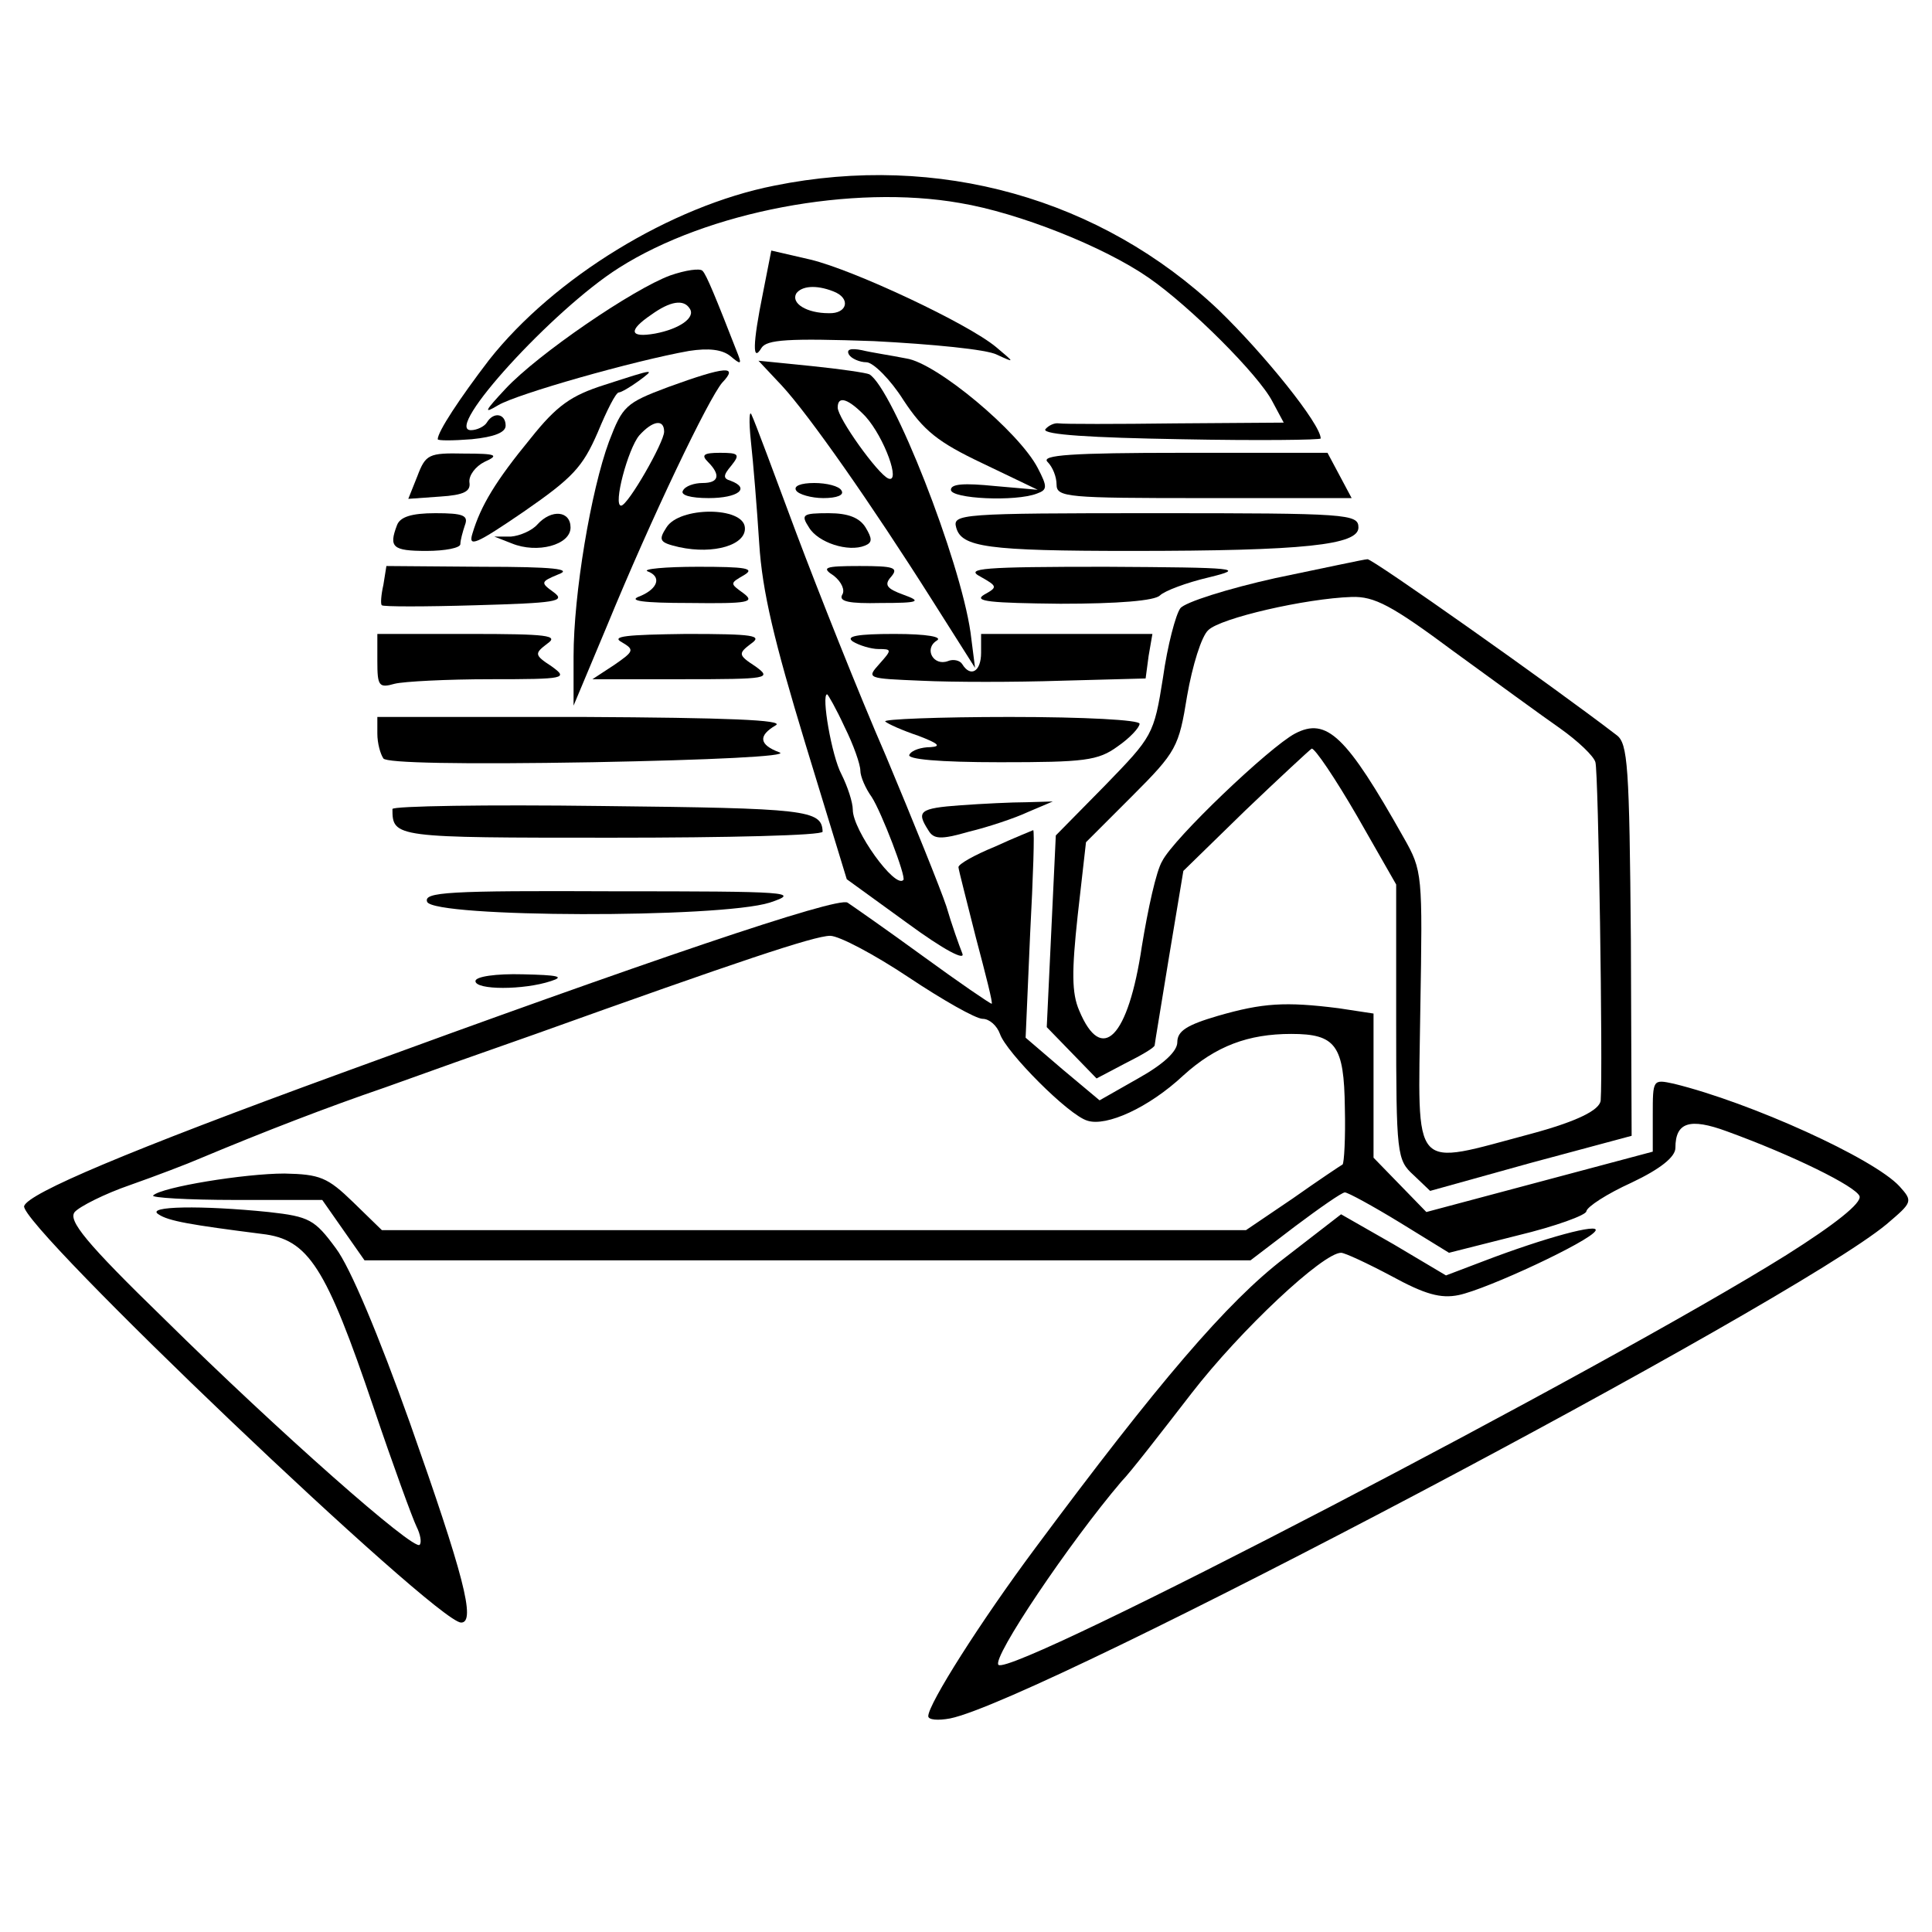<?xml version="1.0" standalone="no"?>
<!DOCTYPE svg PUBLIC "-//W3C//DTD SVG 20010904//EN"
 "http://www.w3.org/TR/2001/REC-SVG-20010904/DTD/svg10.dtd">
<svg version="1.0" xmlns="http://www.w3.org/2000/svg"
 width="256pt" height="256pt" viewBox="0 0 256 256"
 preserveAspectRatio="xMidYMid meet">
<g transform="translate(0,256) scale(0.1,-0.1)"
fill="#000000" stroke="none">
<path d="M1026 2314 c-137 -27 -292 -122 -378 -231 -39 -51 -68 -95 -68 -105
0 -2 20 -2 45 0 30 3 45 9 45 18 0 16 -16 19 -25 4 -3 -5 -13 -10 -21 -10 -37
0 109 160 196 215 118 75 310 111 452 86 78 -13 191 -58 250 -99 55 -38 146
-129 164 -164 l15 -28 -143 -1 c-79 -1 -148 -1 -155 0 -6 1 -14 -3 -18 -8 -3
-7 61 -11 180 -13 102 -2 185 -1 185 1 0 19 -75 112 -135 170 -156 148 -372
209 -589 165z"/>
<path d="M1011 2172 c-14 -69 -14 -93 -2 -73 7 11 35 13 149 9 77 -4 150 -11
163 -18 24 -11 24 -11 -1 10 -37 31 -188 102 -246 116 l-52 12 -11 -56z m93 2
c24 -9 19 -30 -6 -29 -29 0 -50 13 -43 26 7 10 26 12 49 3z"/>
<path d="M888 2195 c-49 -18 -175 -104 -218 -150 -28 -30 -30 -34 -10 -22 25
15 180 59 253 72 26 4 44 2 55 -7 13 -11 15 -11 10 2 -30 77 -42 106 -47 111
-3 4 -23 1 -43 -6z m26 -44 c8 -12 -14 -27 -46 -33 -34 -6 -36 4 -5 25 25 18
43 21 51 8z"/>
<path d="M1125 2090 c3 -5 14 -10 23 -10 9 0 32 -23 49 -50 27 -41 46 -56 105
-84 l73 -35 -57 5 c-40 4 -58 3 -58 -5 0 -12 86 -16 114 -5 14 5 14 9 1 34
-25 48 -134 139 -174 145 -20 4 -47 8 -59 11 -15 3 -21 1 -17 -6z"/>
<path d="M1036 2049 c36 -39 118 -156 199 -284 l57 -90 -6 47 c-14 97 -103
323 -134 342 -4 2 -38 7 -77 11 l-70 7 31 -33z m111 -41 c25 -28 47 -89 30
-82 -14 6 -67 80 -67 94 0 17 15 11 37 -12z"/>
<path d="M801 2050 c-44 -14 -63 -27 -98 -71 -46 -56 -66 -89 -77 -126 -6 -19
5 -14 68 29 65 45 78 59 98 105 12 29 24 53 28 53 3 0 15 7 26 15 23 17 23 17
-45 -5z"/>
<path d="M885 2047 c-56 -21 -60 -25 -78 -72 -24 -65 -47 -202 -47 -285 l0
-65 44 105 c60 146 135 302 153 323 22 23 5 22 -72 -6z m-5 -59 c0 -14 -48
-98 -57 -98 -11 0 9 75 24 93 18 20 33 22 33 5z"/>
<path d="M995 1975 c3 -27 8 -88 11 -135 4 -64 20 -130 61 -265 l55 -180 80
-58 c49 -36 78 -51 73 -40 -4 10 -14 38 -21 62 -8 24 -44 113 -80 199 -37 85
-90 219 -119 296 -29 78 -55 148 -59 156 -3 8 -4 -7 -1 -35z m124 -378 c12
-24 21 -50 21 -58 0 -8 7 -24 15 -35 13 -20 46 -106 42 -110 -11 -12 -67 66
-67 93 0 10 -7 31 -15 47 -13 24 -27 106 -19 106 1 0 12 -19 23 -43z"/>
<path d="M553 1929 l-12 -30 42 3 c32 2 41 7 39 19 -1 9 8 21 20 27 20 9 16
11 -27 11 -47 1 -51 -1 -62 -30z"/>
<path d="M938 1948 c17 -17 15 -28 -7 -28 -11 0 -23 -4 -26 -10 -4 -6 10 -10
34 -10 39 0 56 13 29 23 -10 3 -10 7 1 20 12 15 10 17 -15 17 -22 0 -25 -3
-16 -12z"/>
<path d="M1388 1948 c7 -7 12 -20 12 -30 0 -17 14 -18 195 -18 l196 0 -16 30
-16 30 -191 0 c-149 0 -189 -3 -180 -12z"/>
<path d="M1055 1910 c3 -5 20 -10 36 -10 18 0 28 4 24 10 -3 6 -20 10 -36 10
-18 0 -28 -4 -24 -10z"/>
<path d="M526 1864 c-11 -29 -6 -34 39 -34 25 0 45 4 45 9 0 5 3 16 6 25 5 13
-2 16 -39 16 -32 0 -47 -5 -51 -16z"/>
<path d="M712 1865 c-7 -8 -23 -15 -35 -16 l-22 0 23 -9 c34 -14 78 -2 78 21
0 22 -25 25 -44 4z"/>
<path d="M883 1861 c-11 -17 -9 -20 17 -26 46 -10 89 3 87 26 -2 28 -87 28
-104 0z"/>
<path d="M1072 1861 c12 -20 52 -33 74 -24 10 4 10 9 1 24 -8 13 -23 19 -49
19 -35 0 -37 -2 -26 -19z"/>
<path d="M1267 1861 c7 -26 41 -31 232 -31 230 0 301 8 301 31 0 18 -14 19
-269 19 -259 0 -269 -1 -264 -19z"/>
<path d="M1690 1794 c-63 -14 -120 -32 -126 -40 -6 -8 -17 -49 -23 -92 -12
-76 -14 -78 -77 -143 l-65 -66 -6 -127 -6 -127 33 -34 33 -34 38 20 c22 11 39
21 39 24 0 2 9 55 19 117 l19 114 82 80 c45 43 85 80 88 82 4 1 31 -39 60 -89
l52 -91 0 -182 c0 -176 1 -183 23 -203 l22 -21 133 37 134 36 -1 259 c-2 232
-4 261 -19 272 -86 66 -324 234 -330 233 -4 0 -59 -12 -122 -25z m236 -97 c55
-40 118 -86 141 -102 24 -17 45 -37 47 -45 4 -12 10 -406 7 -448 -1 -13 -32
-28 -91 -44 -162 -43 -151 -56 -148 165 3 179 3 183 -22 227 -76 135 -102 160
-144 138 -34 -18 -161 -139 -176 -169 -8 -13 -19 -64 -27 -113 -18 -121 -53
-157 -83 -85 -10 23 -10 52 -2 126 l11 97 61 61 c59 59 62 65 73 133 7 40 19
79 28 87 16 16 129 42 190 44 30 1 53 -11 135 -72z"/>
<path d="M508 1785 c-3 -13 -4 -26 -2 -27 1 -2 57 -2 124 0 106 3 120 5 104
17 -18 13 -18 14 6 24 19 7 -6 10 -101 10 l-127 1 -4 -25z"/>
<path d="M858 1803 c19 -7 14 -23 -10 -33 -17 -6 3 -9 66 -9 78 -1 87 1 71 13
-18 13 -18 13 1 24 15 9 2 11 -61 11 -44 0 -74 -3 -67 -6z"/>
<path d="M1105 1797 c10 -8 15 -19 11 -25 -5 -9 9 -12 51 -11 51 0 55 2 30 11
-22 8 -26 13 -16 24 10 12 3 14 -42 14 -47 0 -51 -2 -34 -13z"/>
<path d="M1299 1796 c23 -13 23 -14 5 -24 -15 -9 9 -11 101 -12 77 0 125 4
132 11 6 6 35 17 65 24 49 12 39 13 -137 14 -163 0 -187 -2 -166 -13z"/>
<path d="M500 1684 c0 -33 2 -36 23 -30 12 3 69 6 127 6 100 0 103 1 81 17
-23 15 -23 17 -6 30 16 11 1 13 -103 13 l-122 0 0 -36z"/>
<path d="M824 1709 c17 -10 16 -12 -10 -30 l-29 -19 120 0 c114 0 118 1 96 17
-23 15 -23 17 -6 30 16 11 4 13 -86 13 -79 -1 -100 -3 -85 -11z"/>
<path d="M1130 1710 c8 -5 24 -10 34 -10 18 0 18 -1 1 -20 -17 -19 -16 -19 56
-22 41 -2 124 -2 185 0 l112 3 4 30 5 29 -114 0 -113 0 0 -25 c0 -25 -14 -33
-25 -15 -3 5 -12 7 -19 4 -19 -7 -32 16 -15 27 9 5 -12 9 -56 9 -49 0 -65 -3
-55 -10z"/>
<path d="M500 1588 c0 -13 4 -27 8 -33 4 -6 103 -8 277 -5 158 3 261 8 248 13
-27 10 -29 22 -5 36 12 7 -65 10 -255 11 l-273 0 0 -22z"/>
<path d="M1173 1604 c3 -3 23 -12 44 -19 26 -10 31 -14 16 -15 -12 0 -25 -4
-28 -10 -4 -6 39 -10 120 -10 112 0 130 2 156 21 16 11 29 25 29 30 0 5 -72 9
-172 9 -94 0 -169 -3 -165 -6z"/>
<path d="M520 1488 c0 -38 3 -38 291 -38 153 0 279 3 279 8 -1 29 -21 31 -293
34 -152 2 -277 0 -277 -4z"/>
<path d="M1273 1493 c-55 -4 -59 -8 -43 -33 7 -12 16 -13 54 -2 25 6 61 18 78
26 l33 14 -35 -1 c-19 0 -59 -2 -87 -4z"/>
<path d="M1318 1438 c-27 -11 -48 -23 -48 -27 0 -3 11 -45 23 -93 13 -49 23
-88 21 -88 -2 0 -43 28 -91 63 -48 35 -94 67 -100 71 -14 8 -267 -78 -671
-226 -285 -104 -414 -159 -420 -176 -8 -24 546 -552 579 -552 20 0 3 64 -68
265 -41 115 -79 206 -98 231 -28 38 -35 42 -89 48 -88 9 -164 8 -146 -3 13 -9
43 -14 137 -26 62 -7 85 -44 148 -230 26 -77 52 -148 57 -158 5 -10 7 -21 4
-24 -8 -8 -187 150 -338 299 -105 102 -128 131 -119 142 6 7 39 24 74 36 34
12 76 28 92 35 86 36 169 68 245 94 47 17 137 49 200 71 265 95 369 130 390
130 12 0 59 -25 104 -55 45 -30 89 -55 98 -55 9 0 19 -9 23 -20 8 -24 91 -108
116 -115 25 -8 81 17 127 60 43 39 86 55 143 55 59 0 70 -15 71 -98 1 -40 -1
-73 -3 -75 -2 -1 -32 -21 -66 -45 l-62 -42 -573 0 -572 0 -38 37 c-34 33 -44
37 -91 38 -53 0 -163 -18 -174 -29 -4 -3 46 -6 109 -6 l115 0 28 -40 28 -40
587 0 587 0 59 45 c32 24 62 45 66 45 4 0 37 -18 73 -40 l65 -40 91 23 c50 12
91 27 91 32 1 6 27 23 60 38 38 18 58 34 58 46 0 34 19 40 68 22 88 -32 171
-73 176 -86 3 -9 -32 -37 -97 -78 -240 -150 -1027 -560 -1044 -543 -9 9 94
162 163 243 11 11 52 64 93 117 65 84 174 186 198 186 5 0 35 -14 67 -31 44
-24 65 -30 89 -25 38 8 173 71 181 85 7 11 -67 -9 -148 -40 l-50 -19 -69 41
-70 40 -75 -58 c-76 -58 -168 -166 -330 -384 -73 -98 -142 -207 -142 -223 0
-5 13 -6 29 -3 119 24 1115 550 1241 655 34 29 35 30 17 50 -34 37 -197 111
-299 136 -28 6 -28 6 -28 -42 l0 -48 -150 -40 -150 -40 -35 36 -35 36 0 96 0
95 -46 7 c-71 9 -101 7 -160 -10 -41 -12 -54 -20 -54 -35 0 -12 -18 -29 -52
-48 l-51 -29 -49 41 -49 42 6 138 c4 75 6 137 4 137 -2 -1 -25 -10 -51 -22z"/>
<path d="M566 1365 c9 -21 387 -22 454 -1 42 14 26 15 -207 15 -220 1 -252 -1
-247 -14z"/>
<path d="M630 1260 c0 -12 64 -12 100 0 19 6 9 8 -37 9 -36 1 -63 -3 -63 -9z"/>
</g>
</svg>
